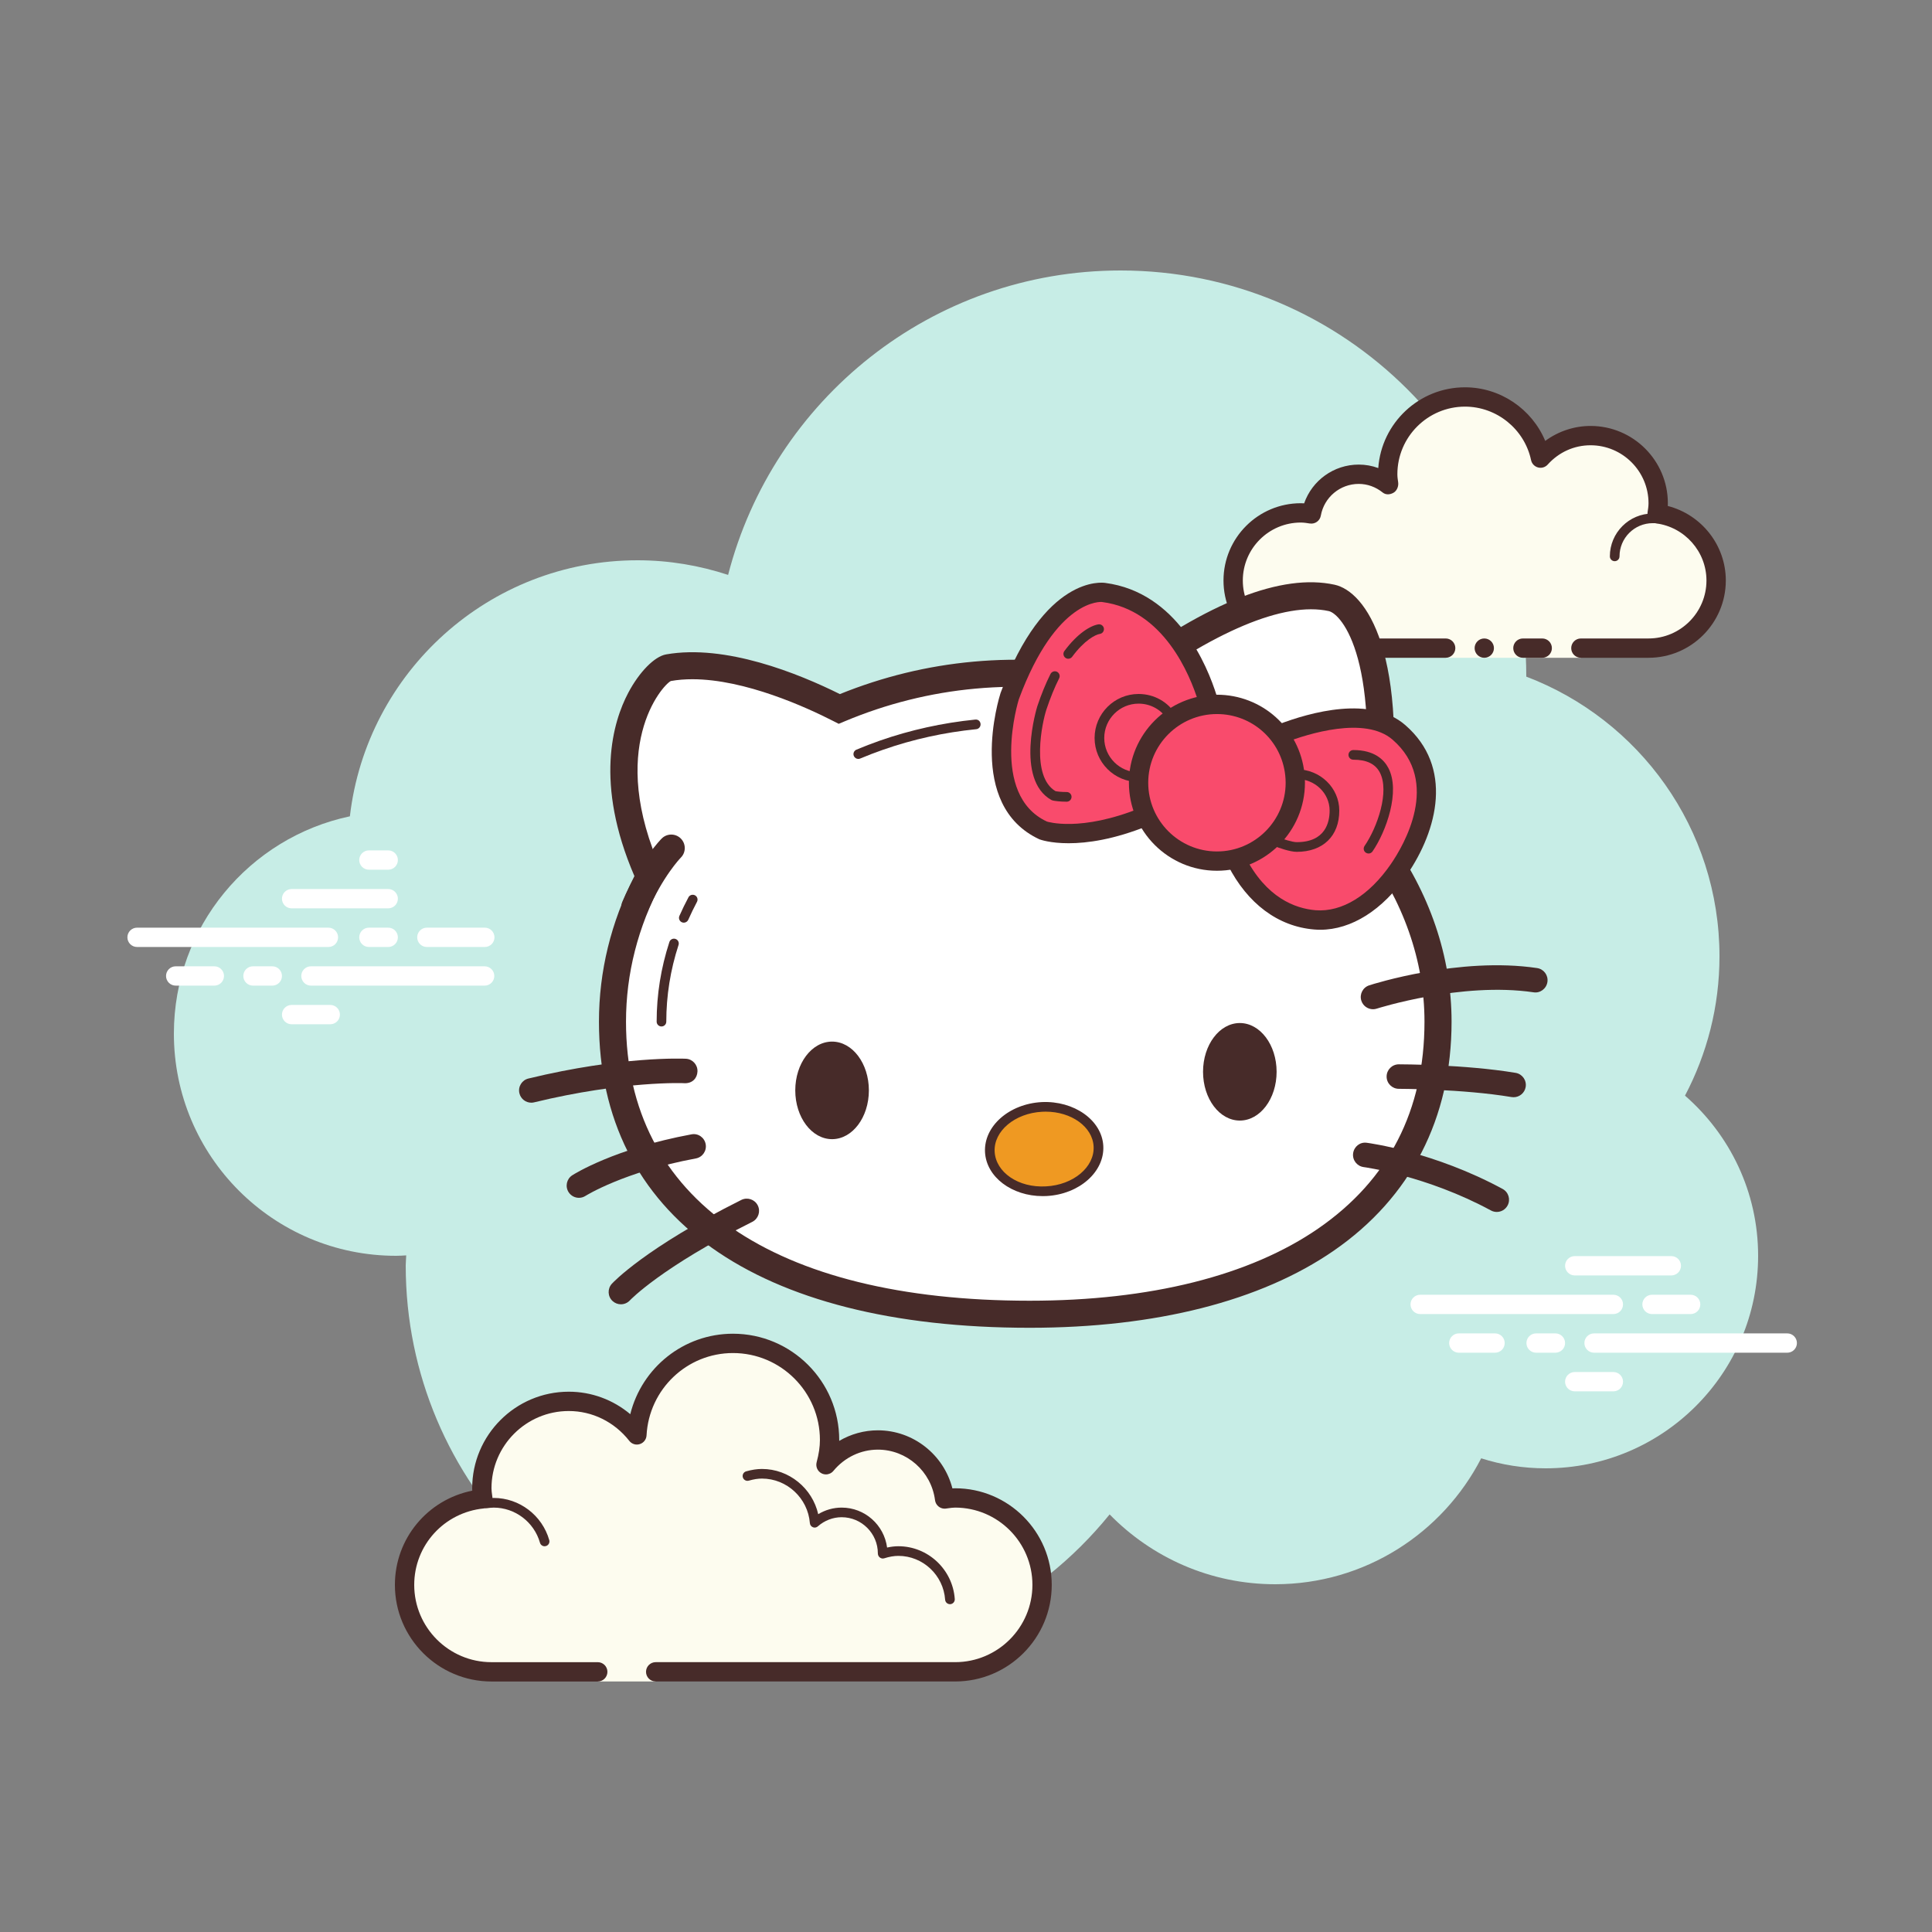 <svg xmlns="http://www.w3.org/2000/svg"  viewBox="0 0 100 100" width="100px" height="100px" baseProfile="basic"><rect x="0" y="0" width="100" height="100" fill="#808080" stroke="none"/><path fill="#c7ede6" d="M87.215,56.71C88.35,54.555,89,52.105,89,49.5c0-6.621-4.159-12.257-10.001-14.478	C78.999,35.015,79,35.008,79,35c0-11.598-9.402-21-21-21c-9.784,0-17.981,6.701-20.313,15.757C36.211,29.272,34.638,29,33,29	c-7.692,0-14.023,5.793-14.89,13.252C12.906,43.353,9,47.969,9,53.5C9,59.851,14.149,65,20.5,65c0.177,0,0.352-0.012,0.526-0.022	C21.022,65.153,21,65.324,21,65.5C21,76.822,30.178,86,41.5,86c6.437,0,12.175-2.972,15.934-7.614C59.612,80.611,62.64,82,66,82	c4.65,0,8.674-2.65,10.666-6.518C77.718,75.817,78.837,76,80,76c6.075,0,11-4.925,11-11C91,61.689,89.53,58.727,87.215,56.71z"/><path fill="#fff" d="M83.508,68.016h-10c-0.276,0-0.5-0.224-0.5-0.5s0.224-0.5,0.5-0.5h10c0.276,0,0.5,0.224,0.5,0.5 S83.784,68.016,83.508,68.016z"/><path fill="#fff" d="M87.508,68.016h-2c-0.276,0-0.5-0.224-0.5-0.5s0.224-0.5,0.5-0.5h2c0.276,0,0.5,0.224,0.5,0.5 S87.784,68.016,87.508,68.016z"/><path fill="#fff" d="M92.508,70.016h-10c-0.276,0-0.5-0.224-0.5-0.5s0.224-0.5,0.5-0.5h10c0.276,0,0.5,0.224,0.5,0.5 S92.785,70.016,92.508,70.016z"/><path fill="#fff" d="M80.508,70.016h-1c-0.276,0-0.5-0.224-0.5-0.5s0.224-0.5,0.5-0.5h1c0.276,0,0.5,0.224,0.5,0.5 S80.784,70.016,80.508,70.016z"/><path fill="#fff" d="M77.383,70.016h-1.875c-0.276,0-0.5-0.224-0.5-0.5s0.224-0.5,0.5-0.5h1.875 c0.276,0,0.5,0.224,0.5,0.5S77.659,70.016,77.383,70.016z"/><path fill="#fff" d="M86.508,66.016h-5c-0.276,0-0.5-0.224-0.5-0.5s0.224-0.5,0.5-0.5h5c0.276,0,0.5,0.224,0.5,0.5 S86.785,66.016,86.508,66.016z"/><path fill="#fff" d="M83.508,72.016h-2c-0.276,0-0.5-0.224-0.5-0.5s0.224-0.5,0.5-0.5h2c0.276,0,0.5,0.224,0.5,0.5 S83.784,72.016,83.508,72.016z"/><path fill="#fff" d="M16.999,49.016H7.094c-0.276,0-0.5-0.224-0.5-0.5s0.224-0.5,0.5-0.5h9.905 c0.276,0,0.5,0.224,0.5,0.5S17.276,49.016,16.999,49.016z"/><path fill="#fff" d="M20.094,49.016h-1c-0.276,0-0.5-0.224-0.5-0.5s0.224-0.5,0.5-0.5h1c0.276,0,0.5,0.224,0.5,0.5 S20.371,49.016,20.094,49.016z"/><path fill="#fff" d="M25.085,51.016h-8.991c-0.276,0-0.5-0.224-0.5-0.5s0.224-0.5,0.5-0.5h8.991 c0.276,0,0.5,0.224,0.5,0.5S25.361,51.016,25.085,51.016z"/><path fill="#fff" d="M14.094,51.016h-1c-0.276,0-0.5-0.224-0.5-0.5s0.224-0.5,0.5-0.5h1c0.276,0,0.5,0.224,0.5,0.5 S14.371,51.016,14.094,51.016z"/><path fill="#fff" d="M11.094,51.016h-2c-0.276,0-0.5-0.224-0.5-0.5s0.224-0.5,0.5-0.5h2c0.276,0,0.5,0.224,0.5,0.5 S11.371,51.016,11.094,51.016z"/><path fill="#fff" d="M17.094,53.016h-2c-0.276,0-0.5-0.224-0.5-0.5s0.224-0.5,0.5-0.5h2c0.276,0,0.5,0.224,0.5,0.5 S17.37,53.016,17.094,53.016z"/><path fill="#fff" d="M20.094,44.016c-0.177,0-0.823,0-1,0c-0.276,0-0.5,0.224-0.5,0.5s0.224,0.5,0.5,0.5 c0.177,0,0.823,0,1,0c0.276,0,0.5-0.224,0.5-0.5S20.37,44.016,20.094,44.016z"/><path fill="#fff" d="M20.094,46.016c-0.177,0-4.823,0-5,0c-0.276,0-0.5,0.224-0.5,0.5s0.224,0.5,0.5,0.5 c0.177,0,4.823,0,5,0c0.276,0,0.5-0.224,0.5-0.5S20.37,46.016,20.094,46.016z"/><path fill="#fff" d="M25.094,48.016c-0.177,0-2.823,0-3,0c-0.276,0-0.5,0.224-0.5,0.5s0.224,0.5,0.5,0.5 c0.177,0,2.823,0,3,0c0.276,0,0.5-0.224,0.5-0.5S25.37,48.016,25.094,48.016z"/><path fill="#fdfcef" d="M33.938,86.533v0.5h-3v-0.5c0,0-4.242,0-5.5,0c-2.485,0-4.5-2.015-4.5-4.5 c0-2.333,1.782-4.229,4.055-4.455c-0.022-0.181-0.055-0.358-0.055-0.545c0-2.485,2.015-4.5,4.5-4.5 c1.438,0,2.703,0.686,3.527,1.736c0.14-2.636,2.302-4.736,4.973-4.736c2.761,0,5,2.239,5,5c0,0.446-0.077,0.87-0.187,1.282 c0.642-0.777,1.6-1.282,2.687-1.282c1.781,0,3.234,1.335,3.455,3.055c0.181-0.022,0.358-0.055,0.545-0.055 c2.485,0,4.5,2.015,4.5,4.5s-2.015,4.5-4.5,4.5s-9.5,0-9.5,0H33.938z"/><path fill="#472b29" d="M37.938,69.033c3.033,0,5.5,2.467,5.5,5.5c0,0.016,0,0.031,0,0.047c0.602-0.354,1.29-0.547,2-0.547 c1.831,0,3.411,1.261,3.858,3.005c0.047-0.003,0.094-0.005,0.142-0.005c2.757,0,5,2.243,5,5s-2.243,5-5,5h-15.5 c-0.276,0-0.5-0.224-0.5-0.5s0.224-0.5,0.5-0.5h15.5c2.206,0,4-1.794,4-4s-1.794-4-4-4c-0.117,0-0.23,0.017-0.343,0.032 l-0.141,0.019c-0.021,0.003-0.041,0.004-0.062,0.004c-0.246,0-0.462-0.185-0.495-0.437c-0.191-1.493-1.463-2.618-2.959-2.618 c-0.885,0-1.723,0.401-2.301,1.1c-0.098,0.118-0.241,0.182-0.386,0.182c-0.078,0-0.156-0.018-0.228-0.056 c-0.209-0.107-0.314-0.346-0.254-0.573c0.116-0.436,0.17-0.802,0.17-1.153c0-2.481-2.019-4.5-4.5-4.5 c-2.381,0-4.347,1.872-4.474,4.263c-0.011,0.208-0.15,0.387-0.349,0.45c-0.05,0.016-0.101,0.024-0.152,0.024 c-0.15,0-0.296-0.069-0.392-0.192c-0.771-0.981-1.913-1.544-3.133-1.544c-2.206,0-4,1.794-4,4c0,0.117,0.017,0.23,0.032,0.343 l0.019,0.141c0.016,0.134-0.022,0.268-0.106,0.373s-0.207,0.172-0.34,0.185c-2.055,0.205-3.604,1.906-3.604,3.958 c0,2.206,1.794,4,4,4h5.5c0.276,0,0.5,0.224,0.5,0.5s-0.224,0.5-0.5,0.5h-5.5c-2.757,0-5-2.243-5-5 c0-2.397,1.689-4.413,4.003-4.877c-0.002-0.041-0.003-0.082-0.003-0.123c0-2.757,2.243-5,5-5c1.176,0,2.293,0.416,3.183,1.164 C33.219,70.793,35.383,69.033,37.938,69.033L37.938,69.033z"/><path fill="#472b29" d="M39.438,76.033c1.403,0,2.609,0.999,2.913,2.341c0.367-0.222,0.786-0.341,1.212-0.341 c1.202,0,2.198,0.897,2.353,2.068c0.203-0.045,0.396-0.068,0.585-0.068c1.529,0,2.811,1.2,2.918,2.732 c0.009,0.138-0.094,0.257-0.232,0.267c-0.006,0-0.012,0-0.018,0c-0.13,0-0.24-0.101-0.249-0.232 c-0.089-1.271-1.151-2.268-2.419-2.268c-0.229,0-0.47,0.042-0.738,0.127c-0.022,0.007-0.045,0.01-0.067,0.01 c-0.055,0-0.11-0.02-0.156-0.054c-0.064-0.047-0.102-0.129-0.102-0.209c0-1.034-0.841-1.875-1.875-1.875 c-0.447,0-0.885,0.168-1.231,0.473c-0.047,0.041-0.106,0.063-0.165,0.063c-0.032,0-0.063-0.006-0.093-0.019 c-0.088-0.035-0.148-0.117-0.155-0.212c-0.102-1.292-1.191-2.305-2.479-2.305c-0.208,0-0.425,0.034-0.682,0.107 c-0.023,0.007-0.047,0.01-0.07,0.01c-0.109,0-0.207-0.073-0.239-0.182c-0.038-0.133,0.039-0.271,0.172-0.309 C38.921,76.073,39.182,76.033,39.438,76.033L39.438,76.033z"/><path fill="#472b29" d="M25.555,77.533c1.326,0,2.508,0.897,2.874,2.182c0.038,0.133-0.039,0.271-0.172,0.309 c-0.023,0.007-0.046,0.01-0.068,0.01c-0.109,0-0.209-0.072-0.24-0.182c-0.305-1.071-1.289-1.818-2.393-1.818 c-0.117,0-0.23,0.014-0.342,0.029c-0.012,0.002-0.023,0.003-0.035,0.003c-0.121,0-0.229-0.092-0.246-0.217 c-0.019-0.137,0.077-0.263,0.214-0.281C25.279,77.549,25.415,77.533,25.555,77.533L25.555,77.533z"/><path fill="#fdfcef" d="M81.826,33.547c0,0,1.567,0,3.5,0s3.5-1.567,3.5-3.5c0-1.781-1.335-3.234-3.055-3.455 c0.028-0.179,0.055-0.358,0.055-0.545c0-1.933-1.567-3.5-3.5-3.5c-1.032,0-1.95,0.455-2.59,1.165 c-0.384-1.808-1.987-3.165-3.91-3.165c-2.209,0-4,1.791-4,4c0,0.191,0.03,0.374,0.056,0.558c-0.428-0.344-0.965-0.558-1.556-0.558 c-1.228,0-2.245,0.887-2.455,2.055c-0.179-0.028-0.358-0.055-0.545-0.055c-1.933,0-3.5,1.567-3.5,3.5s1.567,3.5,3.5,3.5 s7.5,0,7.5,0v0.5h7V33.547z"/><path fill="#472b29" d="M83.576,29.047c-0.138,0-0.25-0.112-0.25-0.25c0-1.223,0.995-2.218,2.218-2.218 c0.034,0.009,0.737-0.001,1.244,0.136c0.133,0.036,0.212,0.173,0.176,0.306c-0.036,0.134-0.173,0.213-0.306,0.176 c-0.444-0.12-1.1-0.12-1.113-0.118c-0.948,0-1.719,0.771-1.719,1.718C83.826,28.935,83.715,29.047,83.576,29.047z"/><circle cx="76.826" cy="33.547" r=".5" fill="#472b29"/><path fill="#472b29" d="M85.326,34.047h-3.5c-0.276,0-0.5-0.224-0.5-0.5s0.224-0.5,0.5-0.5h3.5c1.654,0,3-1.346,3-3 c0-1.496-1.125-2.768-2.618-2.959c-0.134-0.018-0.255-0.088-0.336-0.196s-0.115-0.244-0.094-0.377 c0.024-0.153,0.049-0.308,0.049-0.468c0-1.654-1.346-3-3-3c-0.85,0-1.638,0.355-2.219,1c-0.125,0.139-0.321,0.198-0.5,0.148 c-0.182-0.049-0.321-0.195-0.36-0.379c-0.341-1.604-1.779-2.769-3.42-2.769c-1.93,0-3.5,1.57-3.5,3.5 c0,0.143,0.021,0.28,0.041,0.418c0.029,0.203-0.063,0.438-0.242,0.54c-0.179,0.102-0.396,0.118-0.556-0.01 c-0.365-0.293-0.794-0.448-1.243-0.448c-0.966,0-1.792,0.691-1.963,1.644c-0.048,0.267-0.296,0.446-0.569,0.405 c-0.153-0.024-0.308-0.049-0.468-0.049c-1.654,0-3,1.346-3,3s1.346,3,3,3h7.5c0.276,0,0.5,0.224,0.5,0.5s-0.224,0.5-0.5,0.5h-7.5 c-2.206,0-4-1.794-4-4s1.794-4,4-4c0.059,0,0.116,0.002,0.174,0.006c0.414-1.186,1.537-2.006,2.826-2.006 c0.349,0,0.689,0.061,1.011,0.18c0.165-2.333,2.115-4.18,4.489-4.18c1.831,0,3.466,1.127,4.153,2.774 c0.68-0.499,1.502-0.774,2.347-0.774c2.206,0,4,1.794,4,4c0,0.048-0.001,0.095-0.004,0.142c1.743,0.448,3.004,2.027,3.004,3.858 C89.326,32.253,87.532,34.047,85.326,34.047z"/><path fill="#472b29" d="M79.826,33.047c-0.159,0-0.841,0-1,0c-0.276,0-0.5,0.224-0.5,0.5s0.224,0.5,0.5,0.5 c0.159,0,0.841,0,1,0c0.276,0,0.5-0.224,0.5-0.5S80.102,33.047,79.826,33.047z"/><path fill="#fff" d="M71.118,43.442c1.224-9.513-1.071-12.251-2.191-12.495c-3.636-0.792-8.861,2.907-10.951,4.478 c-1.696-0.362-3.457-0.576-5.271-0.576c-3.352,0-6.481,0.676-9.262,1.845c-1.732-0.884-5.748-2.684-8.843-2.133 c-0.685,0.122-4.178,3.748-0.985,10.811c-1.218,2.294-1.912,4.833-1.912,7.508c0,9.878,8.256,15.143,21.582,15.146 c12.747,0.002,21.148-5.267,21.148-15.146C74.432,49.428,73.199,46.198,71.118,43.442z"/><path fill="#472b29" d="M53.295,68.726c-0.004,0-0.007,0-0.011,0c-14.16-0.002-22.282-5.777-22.282-15.846 c0-2.6,0.618-5.132,1.836-7.532c-2.079-4.821-1.104-8.001-0.323-9.482c0.572-1.085,1.36-1.887,1.961-1.994 c3.077-0.542,6.847,0.986,8.996,2.054c4.414-1.785,9.253-2.276,14.339-1.249c4.749-3.523,8.537-5.006,11.267-4.412 c1.59,0.347,3.941,3.477,2.771,12.986c2.149,2.938,3.284,6.262,3.284,9.63c0,4.999-2.108,9.099-6.097,11.854 C65.256,67.345,59.813,68.726,53.295,68.726z M35.837,35.157c-0.383,0-0.757,0.028-1.116,0.093 c-0.443,0.22-3.341,3.479-0.469,9.834l0.142,0.313L34.232,45.7c-1.215,2.286-1.83,4.702-1.83,7.18 c0,9.179,7.611,14.443,20.882,14.445c0.004,0,0.007,0,0.011,0c6.232,0,11.4-1.294,14.945-3.743 c3.644-2.518,5.491-6.118,5.491-10.702c0-3.149-1.097-6.268-3.172-9.017l-0.172-0.229l0.036-0.283 c1.182-9.176-0.997-11.579-1.646-11.721c-2.294-0.505-5.981,1.047-10.381,4.354l-0.255,0.191l-0.313-0.066 c-5.026-1.071-9.795-0.585-14.116,1.23l-0.3,0.126l-0.29-0.148C41.761,36.621,38.569,35.157,35.837,35.157z"/><path fill="#472b29" d="M35.395,47.757c-0.034,0-0.068-0.007-0.102-0.021c-0.126-0.056-0.183-0.203-0.127-0.33	c0.143-0.322,0.299-0.644,0.468-0.961c0.064-0.123,0.219-0.167,0.338-0.104c0.122,0.064,0.168,0.216,0.104,0.338	c-0.163,0.308-0.313,0.617-0.452,0.93C35.582,47.701,35.49,47.757,35.395,47.757z"/><path fill="#472b29" d="M34.238,53.13c-0.138,0-0.25-0.112-0.25-0.25c0-1.394,0.222-2.78,0.659-4.122	c0.042-0.131,0.185-0.204,0.314-0.16c0.132,0.042,0.203,0.184,0.16,0.314c-0.421,1.292-0.634,2.627-0.634,3.968	C34.488,53.018,34.376,53.13,34.238,53.13z"/><polygon fill="#472b29" points="68.841,45.161 68.14,44.232 68.288,43.078 68.917,43.158 68.802,44.057 69.347,44.778"/><path fill="#472b29" d="M58.576,38.464c-0.096,0-0.191-0.044-0.254-0.127c-0.104-0.14-0.076-0.339,0.063-0.444l0.923-0.693	c0.139-0.102,0.339-0.076,0.444,0.063c0.104,0.14,0.076,0.339-0.063,0.444L58.767,38.4C58.71,38.442,58.643,38.464,58.576,38.464z"/><path fill="#472b29" d="M44.425,39.282c-0.098,0-0.19-0.058-0.23-0.153c-0.054-0.127,0.006-0.273,0.134-0.327	c0.399-0.168,0.804-0.323,1.211-0.466c1.585-0.554,3.247-0.921,4.939-1.091c0.153-0.016,0.261,0.087,0.274,0.224	c0.014,0.138-0.087,0.261-0.224,0.274c-1.654,0.165-3.277,0.523-4.825,1.065c-0.398,0.139-0.793,0.29-1.183,0.454	C44.49,39.276,44.457,39.282,44.425,39.282z"/><path fill="#472b29" d="M27.5,57.075c-0.285,0-0.545-0.195-0.615-0.485c-0.083-0.341,0.126-0.684,0.467-0.766	c4.813-1.168,8.014-1.029,8.146-1.024c0.35,0.017,0.619,0.313,0.603,0.663s-0.267,0.615-0.663,0.604	c-0.031-0.007-3.166-0.132-7.787,0.989C27.601,57.069,27.55,57.075,27.5,57.075z"/><path fill="#472b29" d="M29.965,61.999c-0.209,0-0.413-0.104-0.534-0.292c-0.188-0.295-0.104-0.687,0.19-0.875	c0.087-0.057,2.178-1.38,6.166-2.118c0.348-0.07,0.676,0.163,0.739,0.508c0.063,0.344-0.164,0.675-0.509,0.739	c-3.719,0.688-5.692,1.926-5.712,1.938C30.2,61.967,30.082,61.999,29.965,61.999z"/><path fill="#472b29" d="M32.137,67.51c-0.153,0-0.308-0.056-0.43-0.168c-0.256-0.236-0.273-0.636-0.038-0.894	c0.068-0.074,1.729-1.853,6.702-4.34c0.315-0.155,0.694-0.028,0.851,0.284s0.029,0.693-0.284,0.851	c-4.721,2.36-6.319,4.047-6.335,4.064C32.478,67.441,32.308,67.51,32.137,67.51z"/><path fill="#f94b6c" d="M62.699,36.893c0,0-1.159-5.649-5.649-6.228c0,0-2.752-0.435-4.925,5.359	c0,0-1.738,5.359,1.738,6.953c0,0,2.318,0.869,6.663-1.304L62.699,36.893z"/><path fill="#472b29" d="M55.293,34.097c-0.052,0-0.104-0.016-0.148-0.049c-0.111-0.082-0.135-0.239-0.053-0.35	c0.681-0.92,1.354-1.316,1.759-1.381c0.135-0.021,0.265,0.072,0.286,0.208s-0.071,0.265-0.208,0.286	c-0.235,0.037-0.803,0.329-1.435,1.184C55.445,34.062,55.369,34.097,55.293,34.097z"/><path fill="#472b29" d="M55.212,41.496c-0.357,0-0.602-0.038-0.716-0.061l-0.073-0.026c-1.899-1.06-0.746-4.813-0.733-4.85	c0.205-0.616,0.436-1.181,0.685-1.677c0.063-0.122,0.214-0.171,0.336-0.111c0.123,0.063,0.173,0.213,0.111,0.336	c-0.238,0.475-0.46,1.017-0.657,1.61c-0.221,0.659-0.821,3.462,0.469,4.234c0.108,0.02,0.302,0.044,0.579,0.044	c0.138,0,0.25,0.112,0.25,0.25S55.35,41.496,55.212,41.496z"/><path fill="#f94b6c" d="M65.451,38.342c0,0,4.78-2.318,6.953-0.435c2.173,1.883,1.593,4.78,0,7.097	c-1.07,1.556-2.607,2.752-4.345,2.607c-1.738-0.145-3.476-1.304-4.49-4.056L65.451,38.342z"/><path fill="#472b29" d="M70.836,44.178c-0.049,0-0.099-0.015-0.142-0.044c-0.114-0.078-0.143-0.233-0.064-0.348	c0.662-0.964,1.306-2.822,0.789-3.804c-0.233-0.444-0.683-0.66-1.372-0.66c-0.138,0-0.25-0.112-0.25-0.25s0.112-0.25,0.25-0.25	c1.097,0,1.592,0.504,1.814,0.928c0.636,1.208-0.113,3.292-0.819,4.319C70.993,44.14,70.915,44.178,70.836,44.178z"/><path fill="#472b29" d="M71.067,52.238c-0.268,0-0.517-0.172-0.604-0.44c-0.107-0.333,0.075-0.69,0.409-0.798	c0.188-0.062,4.683-1.489,8.688-0.893c0.347,0.051,0.586,0.373,0.534,0.72c-0.051,0.348-0.381,0.593-0.72,0.534	c-3.724-0.548-8.071,0.831-8.114,0.846C71.197,52.228,71.132,52.238,71.067,52.238z"/><path fill="#472b29" d="M78.344,56.792c-0.035,0-0.07-0.002-0.105-0.008c-2.526-0.422-5.801-0.427-5.834-0.427	c-0.351,0-0.634-0.283-0.634-0.634s0.283-0.634,0.634-0.634c0.138,0,3.414,0.005,6.043,0.442c0.346,0.058,0.578,0.385,0.521,0.73	C78.917,56.572,78.647,56.792,78.344,56.792z"/><path fill="#472b29" d="M77.473,62.73c-0.102,0-0.205-0.024-0.301-0.076c-3.323-1.8-6.556-2.242-6.588-2.246	c-0.348-0.046-0.592-0.364-0.547-0.711c0.046-0.347,0.354-0.6,0.711-0.547c0.141,0.019,3.488,0.472,7.027,2.389	c0.309,0.167,0.423,0.552,0.256,0.859C77.916,62.61,77.698,62.73,77.473,62.73z"/><ellipse cx="43.068" cy="56.438" fill="#472b29" rx="1.905" ry="2.525"/><ellipse cx="64.173" cy="55.476" fill="#472b29" rx="1.904" ry="2.524"/><g><ellipse cx="54.044" cy="59.475" fill="#ef9922" rx="2.815" ry="2.184" transform="rotate(-2.987 54.093 59.527)"/><path fill="#472b29" d="M53.969,61.911c-1.598,0-2.917-0.99-2.985-2.276c-0.069-1.34,1.247-2.502,2.935-2.591 c1.667-0.081,3.116,0.931,3.188,2.271c0.069,1.34-1.247,2.502-2.935,2.591C54.104,61.909,54.035,61.911,53.969,61.911z M54.123,57.539c-0.06,0-0.119,0.001-0.18,0.005c-1.412,0.073-2.516,1-2.46,2.065c0.057,1.064,1.221,1.882,2.662,1.797 c1.412-0.073,2.516-1,2.46-2.065C56.552,58.321,55.455,57.539,54.123,57.539z"/></g><path fill="#472b29" d="M58.933,40.475c-1.256,0-2.277-1.021-2.277-2.277s1.021-2.278,2.277-2.278	c0.807,0,1.536,0.413,1.952,1.104l-0.428,0.258c-0.325-0.54-0.896-0.862-1.524-0.862c-0.98,0-1.777,0.798-1.777,1.778	s0.797,1.777,1.777,1.777V40.475z"/><path fill="#472b29" d="M67.117,44.091c-0.345,0-0.947-0.21-1.186-0.313l0.197-0.459c0.265,0.113,0.77,0.271,0.988,0.271	c1.483,0,1.705-1.023,1.705-1.634c0-0.901-0.765-1.635-1.705-1.635v-0.5c1.216,0,2.205,0.958,2.205,2.135	C69.322,43.273,68.478,44.091,67.117,44.091z"/><path fill="#472b29" d="M55.311,43.646c-0.954,0-1.468-0.187-1.509-0.202c-3.819-1.772-2.089-7.336-2.014-7.572	c2.268-6.13,5.282-5.718,5.414-5.701c3.727,0.487,5.283,4.255,5.778,5.852l-0.955,0.297c-0.438-1.413-1.8-4.744-4.967-5.158	c-0.036-0.018-2.383-0.211-4.325,5.037c-0.008,0.027-1.53,4.938,1.457,6.325c-0.001,0-0.001,0,0,0c0.007,0,1.723,0.567,4.888-0.724	l0.377,0.926C57.656,43.46,56.264,43.646,55.311,43.646z"/><path fill="#472b29" d="M68.334,48.124c-0.105,0-0.211-0.005-0.316-0.014c-1.865-0.155-3.449-1.337-4.46-3.326l0.891-0.453	c1.088,2.139,2.586,2.694,3.652,2.783c1.36,0.103,2.77-0.761,3.892-2.393c0.658-0.957,2.607-4.249,0.085-6.437	c-1.43-1.236-4.377-0.303-5.578,0.156l-0.357-0.934c1.7-0.651,4.817-1.515,6.59,0.021c2.503,2.17,1.686,5.431,0.085,7.759	C71.565,47.105,69.948,48.124,68.334,48.124z"/><path fill="#472b29" d="M32.86,47.64c-0.093,0-0.186-0.019-0.275-0.057c-0.355-0.152-0.521-0.564-0.368-0.919	c0.912-2.127,1.987-3.216,2.032-3.262c0.273-0.273,0.717-0.273,0.99,0c0.272,0.273,0.273,0.715,0.001,0.988	c-0.021,0.021-0.944,0.977-1.736,2.824C33.39,47.48,33.132,47.64,32.86,47.64z"/><circle cx="62.989" cy="40.514" r="4.056" fill="#f94b6c"/><path fill="#472b29" d="M62.989,45.07c-2.513,0-4.557-2.044-4.557-4.556s2.044-4.556,4.557-4.556	c2.336,0,4.283,1.75,4.529,4.07c0.018,0.159,0.026,0.32,0.026,0.485C67.545,43.026,65.501,45.07,62.989,45.07z M62.989,36.959	c-1.961,0-3.557,1.595-3.557,3.556s1.596,3.556,3.557,3.556s3.556-1.595,3.556-3.556c0-0.128-0.007-0.254-0.021-0.378	C66.332,38.324,64.813,36.959,62.989,36.959z"/></svg>